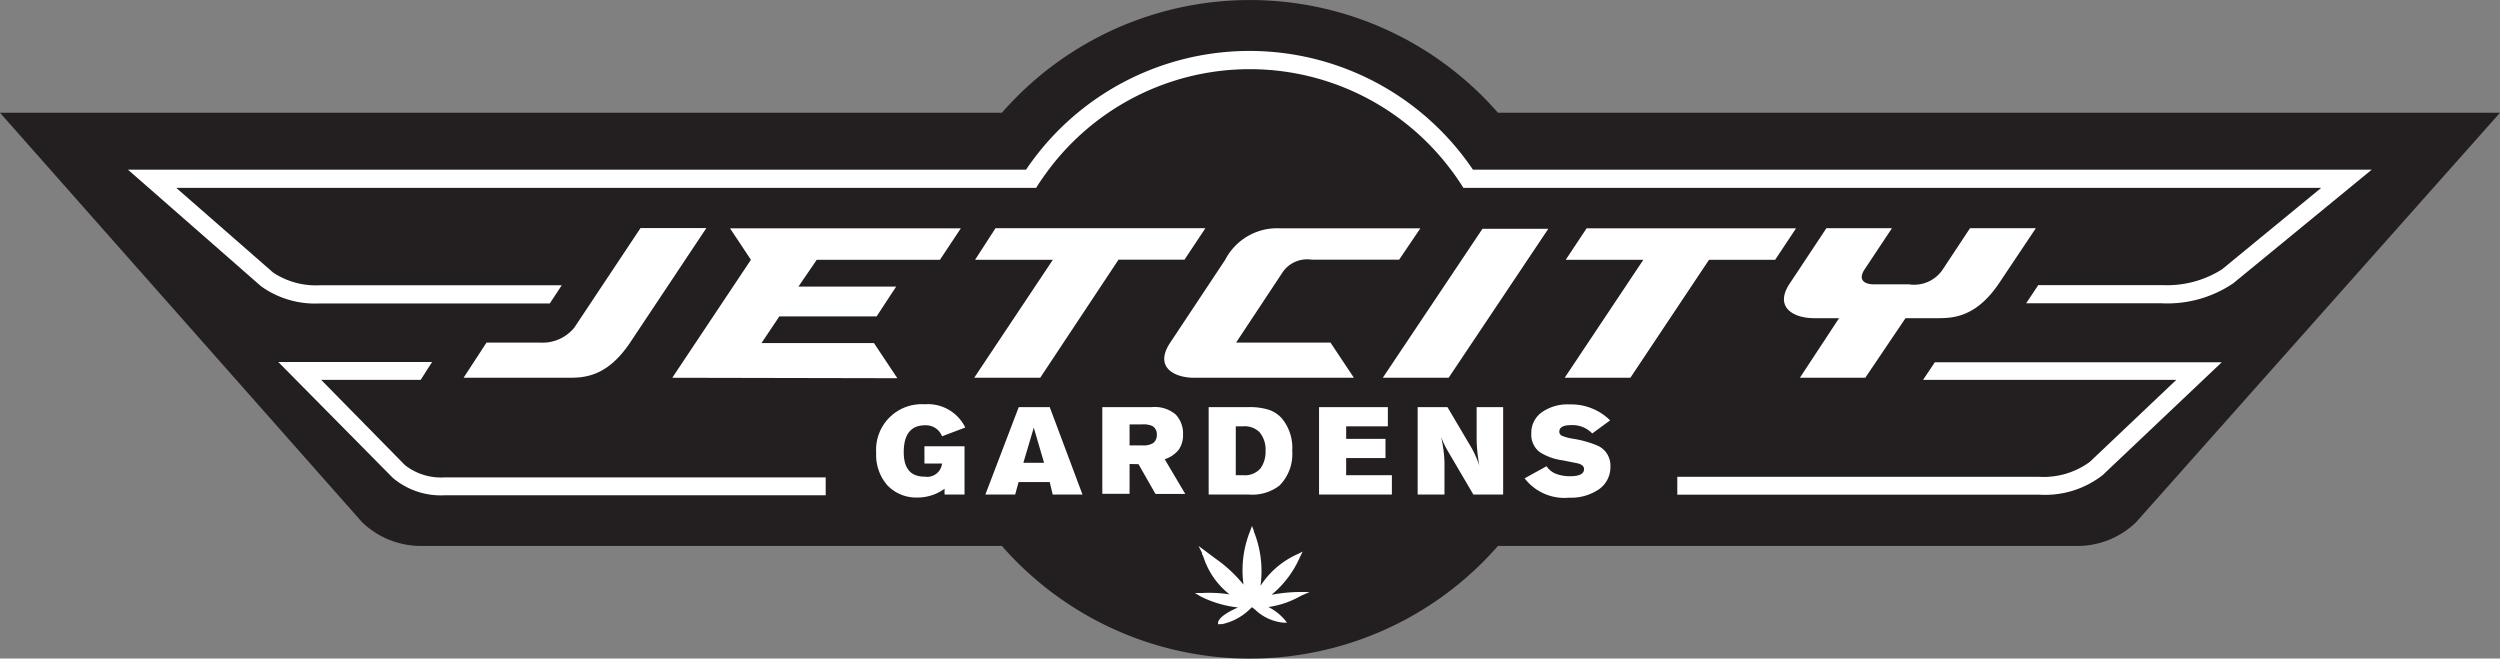 <svg id="Layer_1" data-name="Layer 1" xmlns="http://www.w3.org/2000/svg" viewBox="0 0 167.83 44.21"><rect x="0" y="0" width="167.83" height="44.21" fill="#808080" stroke="none"/><defs><style>.cls-1{fill:#231f20;}.cls-2{fill:#fff;}</style></defs><title>jetcitylogo</title><path class="cls-1" d="M158.29,7.67H100.73a22.1,22.1,0,0,0-33.3,0H.17l24.32,27.5a5.72,5.72,0,0,0,4.09,1.58H67.43a22.11,22.11,0,0,0,33.3,0H139.5a5.68,5.68,0,0,0,4.05-1.57L168,7.67Z" transform="translate(-0.17 -0.1)"/><path class="cls-2" d="M99.05,11.49a18.1,18.1,0,0,0-30,0H8.76l8.94,7.83a6.22,6.22,0,0,0,3.95,1.15H37.08l.8-1.22H21.66a5.19,5.19,0,0,1-3.15-.85L12,12.71H69.73c.13-.21.26-.41.4-.61s.29-.41.44-.61a16.88,16.88,0,0,1,27,0c.15.2.3.4.44.61s.27.4.4.61H156l-6.66,5.47a6.88,6.88,0,0,1-4,1.06H137l-.11.17-.7,1.05h9.1a7.88,7.88,0,0,0,4.8-1.34l9.3-7.63Z" transform="translate(-0.17 -0.1)"/><path class="cls-2" d="M129.27,25.6h17l-5.81,5.51a5.26,5.26,0,0,1-3.41,1H112.77v1.2h24.31A6.29,6.29,0,0,0,141.32,32l8-7.58H130.06Z" transform="translate(-0.17 -0.1)"/><path class="cls-2" d="M55.6,32.15H30a3.94,3.94,0,0,1-2.64-.82L21.73,25.6h6.68l.08-.12.4-.63.29-.45H18.85l7.69,7.78A5,5,0,0,0,30,33.35H55.6Z" transform="translate(-0.17 -0.1)"/><path class="cls-2" d="M64.92,30.06V33.3H63.58v-.39a3.08,3.08,0,0,1-1.83.59,2.67,2.67,0,0,1-2-.81,3.09,3.09,0,0,1-.76-2.19,3.06,3.06,0,0,1,3.26-3.26,2.79,2.79,0,0,1,2.72,1.56l-1.56.59a1.15,1.15,0,0,0-1.13-.74q-1.44,0-1.44,1.81,0,1.65,1.42,1.64a1,1,0,0,0,1.15-.88H62.23V30.06Z" transform="translate(-0.17 -0.1)"/><path class="cls-2" d="M70.64,32.46H68.55l-.23.84h-2l2.24-5.87h2.08l2.2,5.87h-2Zm-.38-1.29-.69-2.36-.7,2.36Z" transform="translate(-0.17 -0.1)"/><path class="cls-2" d="M76,31.25v2H74.17V27.43h3.33a2.17,2.17,0,0,1,1.6.5,1.86,1.86,0,0,1,.49,1.36,1.69,1.69,0,0,1-.29,1,2,2,0,0,1-.94.64l1.38,2.33h-2l-1.14-2ZM76,30h.84a1.25,1.25,0,0,0,.75-.16.66.66,0,0,0,.24-.55.64.64,0,0,0-.28-.58,1.41,1.41,0,0,0-.7-.12H76Z" transform="translate(-0.17 -0.1)"/><path class="cls-2" d="M81.31,27.43H84a4.31,4.31,0,0,1,1.32.17,2.08,2.08,0,0,1,.88.56,3.09,3.09,0,0,1,.72,2.2,3,3,0,0,1-.86,2.34,3,3,0,0,1-2.06.6H81.31ZM83.13,32h.48a1.38,1.38,0,0,0,1.19-.47,1.93,1.93,0,0,0,.33-1.16,1.82,1.82,0,0,0-.4-1.25,1.41,1.41,0,0,0-1.12-.4h-.48Z" transform="translate(-0.17 -0.1)"/><path class="cls-2" d="M93.34,27.43v1.29h-2.8v.84h2.64v1.29H90.54V32h3.07V33.3H88.72V27.43Z" transform="translate(-0.17 -0.1)"/><path class="cls-2" d="M101.08,33.3h-2l-1.69-2.88a6,6,0,0,1-.48-1h0a8.73,8.73,0,0,1,.23,1.68V33.3h-1.8V27.43h2L99,30.24a7.39,7.39,0,0,1,.48,1.11h0a11,11,0,0,1-.18-1.64V27.43h1.78Z" transform="translate(-0.17 -0.1)"/><path class="cls-2" d="M108.26,28.32l-1.2.88a1.83,1.83,0,0,0-1.42-.56q-.79,0-.79.44a.29.29,0,0,0,.17.27,3.05,3.05,0,0,0,.73.2,6.94,6.94,0,0,1,1.72.49,1.46,1.46,0,0,1,.81,1.37,1.81,1.81,0,0,1-.76,1.53,3.32,3.32,0,0,1-2,.57,3.37,3.37,0,0,1-3-1.3l1.47-.81a1.4,1.4,0,0,0,.59.49,2.58,2.58,0,0,0,1,.18q.93,0,.93-.48c0-.19-.15-.32-.45-.39l-1-.2a3.7,3.7,0,0,1-1.54-.56,1.47,1.47,0,0,1-.55-1.24,1.69,1.69,0,0,1,.7-1.42,3,3,0,0,1,1.87-.53A3.71,3.71,0,0,1,108.26,28.32Z" transform="translate(-0.17 -0.1)"/><path class="cls-2" d="M32.83,23.1h3.61a2.75,2.75,0,0,0,2.28-1l4.45-6.69h4.42L42.47,23.1c-1.57,2.34-3.12,2.36-4.18,2.36h-7Z" transform="translate(-0.17 -0.1)"/><path class="cls-2" d="M45.3,25.46l5.28-7.92-1.4-2.11H64.67l-1.4,2.11H55l-1.23,1.8h6.56l-1.31,2H52.49l-1.2,1.79h7.55l1.57,2.36Z" transform="translate(-0.17 -0.1)"/><path class="cls-2" d="M65.57,25.46l5.28-7.92H65.63L67,15.42H81.09l-1.4,2.11H75.26L70,25.46Z" transform="translate(-0.17 -0.1)"/><path class="cls-2" d="M80.33,25.46c-1.3,0-2.71-.69-1.6-2.36l3.69-5.56a3.92,3.92,0,0,1,3.71-2.11h9.39L94.1,17.53H88.22a2,2,0,0,0-2,.93L83.15,23.1h6.34l1.57,2.36Z" transform="translate(-0.17 -0.1)"/><path class="cls-2" d="M93,25.46l6.69-10h4.42l-6.69,10Z" transform="translate(-0.17 -0.1)"/><path class="cls-2" d="M105.21,25.46l5.28-7.92h-5.21l1.4-2.11h14.06l-1.4,2.11H114.9l-5.28,7.92Z" transform="translate(-0.17 -0.1)"/><path class="cls-2" d="M132.42,15.42h4.42l-2.46,3.68c-1.57,2.34-3.15,2.36-4.18,2.36h-2.11l-2.7,4H121l2.63-4h-1.69c-1.3,0-2.73-.69-1.6-2.36l2.44-3.68h4.4l-1.84,2.77c-.39.59-.17,1,.66,1h2.33a2.31,2.31,0,0,0,2.26-1Z" transform="translate(-0.17 -0.1)"/><path class="cls-2" d="M88.09,39.84h-.56a10.79,10.79,0,0,0-2,.19,6.81,6.81,0,0,0,1.92-2.56l.17-.34-.34.17a5.73,5.73,0,0,0-2.49,2.13,7.16,7.16,0,0,0-.45-3.66h0l0-.05-.12-.31-.13.35a7.06,7.06,0,0,0-.44,3.59,9.17,9.17,0,0,0-1.91-1.77l-.64-.48-.47-.35h0l.23.46,0,.06.1.22A5.21,5.21,0,0,0,82.71,40a9.21,9.21,0,0,0-1.87-.09h-.45l.4.24a7.36,7.36,0,0,0,2.49.73c-.53.23-1.26.62-1.34,1l0,.14L82,42h.06l.15,0a3.85,3.85,0,0,0,2-1.14l.2.15a3.19,3.19,0,0,0,1.91.89l.25,0-.16-.2a3.51,3.51,0,0,0-1.09-.85,6.06,6.06,0,0,0,2.18-.75Z" transform="translate(-0.17 -0.1)"/></svg>